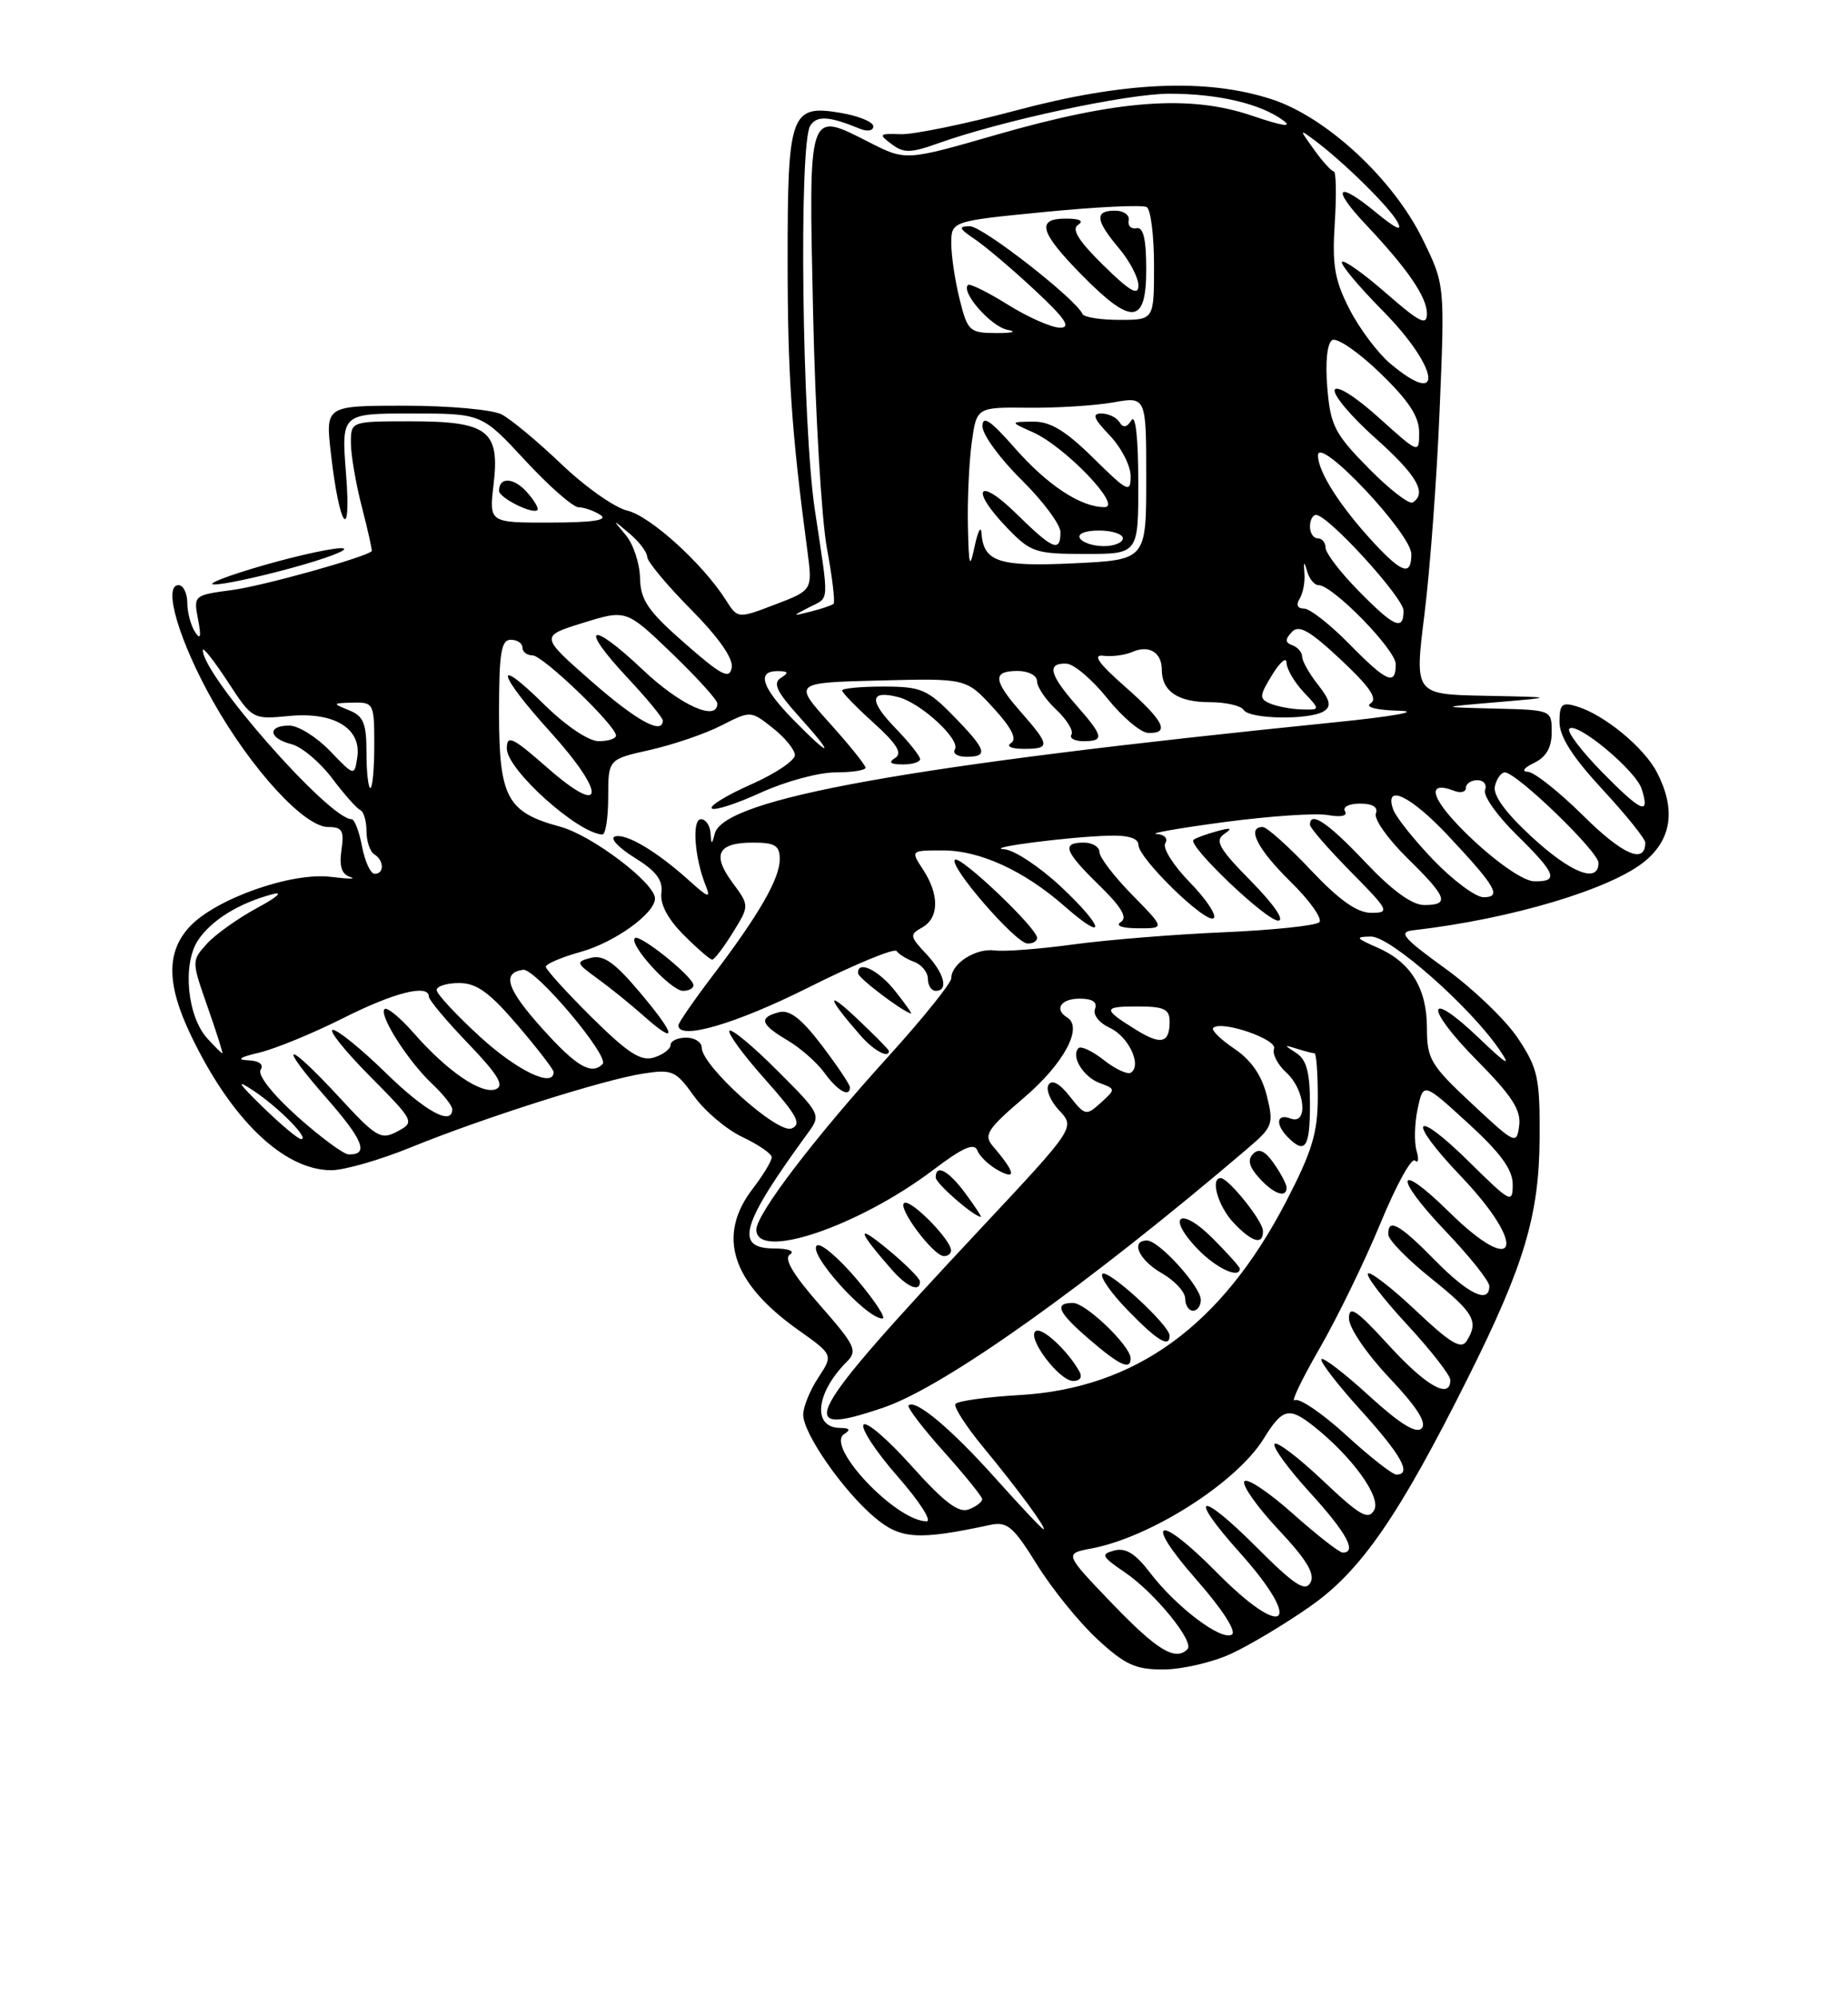 <?xml version="1.0" encoding="UTF-8" standalone="no"?>
<!DOCTYPE svg PUBLIC "-//W3C//DTD SVG 1.1//EN" "http://www.w3.org/Graphics/SVG/1.1/DTD/svg11.dtd" >
<svg xmlns="http://www.w3.org/2000/svg" xmlns:xlink="http://www.w3.org/1999/xlink" version="1.1" viewBox="0 0 237 256">
 <g >
 <path fill="currentColor"
d=" M 157.81 212.00 C 160.18 210.92 164.81 208.16 168.09 205.85 C 174.57 201.31 179.44 194.24 188.31 176.50 C 195.47 162.18 197.39 155.77 197.45 145.93 C 197.50 138.17 197.24 136.96 194.69 133.11 C 193.15 130.78 188.97 126.76 185.41 124.18 C 179.95 120.24 179.29 119.46 181.21 119.24 C 193.82 117.80 206.74 113.93 211.03 110.32 C 214.42 107.47 214.91 103.66 212.50 99.00 C 210.85 95.81 205.76 91.62 202.25 90.55 C 200.31 89.96 200.00 90.23 200.00 92.55 C 200.00 94.42 201.68 97.04 205.50 101.17 C 208.53 104.44 211.00 107.51 211.00 108.00 C 211.00 110.81 208.13 109.58 203.12 104.62 C 200.00 101.53 196.78 98.97 195.97 98.93 C 195.09 98.89 195.41 98.43 196.75 97.78 C 198.30 97.03 199.00 95.81 199.00 93.85 C 199.00 91.00 199.00 91.00 191.75 90.82 C 184.50 90.64 184.50 90.64 192.00 90.00 C 199.50 89.36 199.50 89.36 190.45 89.18 C 181.40 89.00 181.40 89.00 182.68 78.75 C 183.39 73.11 184.27 61.29 184.63 52.49 C 185.30 36.48 185.30 36.48 182.45 30.66 C 178.66 22.92 170.07 14.97 163.05 12.71 C 154.68 10.00 144.12 10.47 130.32 14.15 C 123.82 15.89 117.15 17.26 115.50 17.20 C 112.74 17.10 112.64 17.20 114.34 18.47 C 115.91 19.65 116.79 19.63 120.34 18.36 C 128.50 15.45 144.59 12.00 150.00 12.01 C 156.20 12.01 161.65 13.29 164.55 15.42 C 165.84 16.37 164.48 16.16 160.50 14.81 C 152.55 12.11 143.34 12.80 127.83 17.26 C 116.16 20.62 116.16 20.62 111.48 18.24 C 103.56 14.21 103.70 13.79 104.28 40.26 C 104.56 53.04 105.36 66.54 106.05 70.27 C 106.74 73.99 107.12 77.19 106.90 77.39 C 106.68 77.59 105.38 78.03 104.00 78.38 C 101.54 79.00 101.54 78.99 103.75 77.85 C 106.42 76.48 106.35 77.64 104.51 65.41 C 102.86 54.50 102.43 18.45 103.91 16.11 C 104.75 14.78 106.33 14.88 110.25 16.49 C 111.24 16.90 112.00 16.77 112.00 16.19 C 112.00 15.63 110.12 14.86 107.82 14.47 C 101.39 13.38 101.00 14.48 101.01 33.44 C 101.01 48.00 101.52 55.44 103.54 70.57 C 104.21 75.65 104.21 75.65 99.41 77.48 C 94.62 79.31 94.62 79.31 93.09 76.91 C 90.16 72.28 83.38 66.13 80.45 65.45 C 78.83 65.07 75.03 62.39 72.00 59.49 C 68.97 56.60 65.52 53.73 64.32 53.11 C 63.11 52.50 57.54 52.00 51.94 52.00 C 41.74 52.00 41.74 52.00 42.43 58.07 C 43.52 67.68 45.09 69.85 44.38 60.75 C 43.77 53.00 43.77 53.00 52.77 53.00 C 61.78 53.00 61.78 53.00 67.34 59.00 C 70.39 62.30 73.48 65.01 74.20 65.02 C 74.91 65.02 76.17 65.47 77.00 66.00 C 78.04 66.67 76.07 66.97 70.61 66.98 C 62.72 67.00 62.72 67.00 63.30 62.10 C 64.12 55.18 62.57 54.00 52.67 54.00 C 45.00 54.00 45.00 54.00 45.00 56.78 C 45.00 58.31 45.64 62.02 46.42 65.03 C 47.20 68.04 47.76 70.57 47.67 70.65 C 46.78 71.46 33.69 75.11 29.80 75.62 C 24.85 76.28 24.81 76.31 25.40 79.39 C 25.83 81.62 25.72 82.08 25.01 81.00 C 24.47 80.17 24.02 78.49 24.02 77.25 C 24.01 76.01 23.50 75.00 22.89 75.00 C 20.84 75.00 23.00 82.27 27.32 89.90 C 32.24 98.61 39.02 106.00 42.08 106.00 C 43.89 106.00 44.16 106.46 43.79 108.96 C 43.49 111.05 43.82 112.07 44.93 112.41 C 45.79 112.68 44.67 112.67 42.44 112.39 C 37.38 111.76 27.65 115.20 24.32 118.78 C 21.34 122.00 21.36 126.11 24.39 132.50 C 29.57 143.43 36.36 149.99 42.50 149.99 C 44.15 149.99 48.74 148.67 52.69 147.06 C 61.99 143.27 77.39 138.39 82.50 137.60 C 86.22 137.03 86.67 137.23 89.00 140.49 C 90.38 142.41 93.18 144.78 95.22 145.74 C 97.27 146.71 98.96 147.87 98.97 148.32 C 98.99 148.77 97.88 150.61 96.50 152.41 C 91.91 158.43 93.84 164.39 102.31 170.42 C 106.87 173.65 106.87 173.65 104.94 176.58 C 103.88 178.18 103.01 180.32 103.01 181.32 C 103.00 183.73 108.12 191.08 112.18 194.50 C 115.50 197.29 117.72 197.44 127.00 195.45 C 129.17 194.99 129.96 195.66 133.00 200.56 C 134.93 203.66 138.40 207.95 140.73 210.10 C 144.28 213.38 145.63 214.00 149.23 213.98 C 151.58 213.97 155.44 213.08 157.81 212.00 Z  M 37.43 72.79 C 41.87 71.58 44.83 70.45 44.00 70.28 C 43.17 70.12 38.67 71.07 34.00 72.40 C 29.32 73.74 26.37 74.87 27.43 74.91 C 28.49 74.96 32.99 74.01 37.43 72.79 Z  M 67.53 63.03 C 65.85 61.18 64.00 61.11 64.00 62.91 C 64.00 63.80 68.28 65.95 68.91 65.38 C 69.14 65.18 68.51 64.12 67.53 63.03 Z  M 142.67 205.57 C 136.49 199.13 136.49 199.13 139.94 198.48 C 147.56 197.05 158.58 190.04 162.07 184.39 C 164.46 180.52 165.30 180.30 168.41 182.75 C 173.37 186.66 177.16 191.88 176.24 193.54 C 175.48 194.89 174.43 194.29 169.62 189.74 C 166.48 186.77 163.70 184.67 163.45 185.08 C 163.20 185.49 165.24 188.29 167.99 191.30 C 172.68 196.43 174.08 199.00 172.20 199.00 C 171.76 199.00 168.87 196.74 165.77 193.98 C 162.67 191.22 159.89 189.37 159.58 189.88 C 159.27 190.38 161.24 193.16 163.96 196.06 C 167.57 199.90 168.68 201.74 168.06 202.85 C 167.38 204.07 166.00 203.16 161.11 198.27 C 153.72 190.88 152.21 191.44 159.03 199.04 C 167.33 208.32 164.78 210.39 156.00 201.50 C 148.47 193.88 146.51 194.58 153.40 202.43 C 156.77 206.26 158.61 209.12 157.98 209.51 C 156.63 210.35 150.84 205.97 147.49 201.58 C 145.63 199.14 144.37 198.35 142.92 198.73 C 141.12 199.20 141.26 199.49 144.27 201.54 C 148.08 204.13 153.23 210.44 152.29 211.38 C 150.73 212.94 148.42 211.54 142.67 205.57 Z  M 127.65 189.46 C 122.01 183.15 117.39 179.28 116.52 180.14 C 116.30 180.37 118.32 183.02 121.01 186.03 C 123.71 189.04 125.93 191.79 125.96 192.14 C 125.98 192.50 125.21 193.09 124.25 193.46 C 122.94 193.97 121.09 192.56 116.91 187.90 C 113.84 184.47 111.06 182.09 110.74 182.62 C 110.41 183.14 112.40 186.15 115.16 189.29 C 117.91 192.43 119.57 195.00 118.83 194.99 C 114.91 194.97 105.82 185.37 108.25 183.82 C 109.14 183.26 108.98 183.03 107.72 183.02 C 104.16 182.98 104.61 178.54 108.57 174.57 C 110.02 173.13 109.72 172.49 105.14 167.27 C 101.69 163.34 100.49 161.31 101.31 160.79 C 101.99 160.35 101.11 160.02 99.25 160.02 C 94.14 159.99 95.05 156.93 103.64 145.18 C 105.31 142.90 105.24 142.76 99.70 137.23 C 96.61 134.13 93.84 131.83 93.55 132.11 C 93.27 132.40 95.31 135.19 98.10 138.32 C 102.25 142.98 102.86 144.12 101.50 144.64 C 99.69 145.33 90.00 136.62 90.00 134.29 C 90.00 133.58 89.10 133.00 88.00 133.00 C 86.90 133.00 86.00 133.42 86.00 133.93 C 86.00 134.45 85.05 135.17 83.88 135.54 C 82.20 136.07 80.56 135.01 75.88 130.39 C 72.65 127.18 70.00 124.27 70.00 123.91 C 70.00 123.55 72.02 122.69 74.49 122.00 C 78.84 120.79 84.00 117.07 84.00 115.16 C 84.00 113.18 75.90 107.05 71.84 105.96 C 65.02 104.12 64.00 102.22 64.00 91.35 C 64.00 83.71 64.27 82.00 65.50 82.00 C 66.33 82.00 67.00 82.45 67.00 83.00 C 67.00 83.55 67.58 84.00 68.29 84.00 C 69.62 84.00 79.00 93.01 79.00 94.28 C 79.00 94.68 78.00 95.00 76.78 95.00 C 75.49 95.00 72.59 93.05 69.78 90.29 C 63.20 83.80 63.75 86.28 70.58 93.82 C 77.81 101.81 77.59 104.88 70.25 98.45 C 65.70 94.46 65.00 94.13 65.00 95.95 C 65.00 98.64 74.09 106.82 77.25 106.96 C 77.66 106.98 78.00 104.82 78.00 102.16 C 78.00 97.32 78.00 97.32 83.37 96.12 C 86.33 95.45 90.44 94.05 92.51 92.99 C 96.27 91.08 96.28 91.08 99.08 93.29 C 100.63 94.50 101.91 96.07 101.94 96.76 C 101.98 97.46 99.46 99.15 96.35 100.53 C 93.24 101.90 90.96 103.29 91.28 103.62 C 91.61 103.94 94.43 103.03 97.56 101.60 C 100.68 100.17 104.99 99.00 107.12 99.00 C 109.25 99.00 111.00 98.73 111.00 98.40 C 111.00 98.07 108.92 95.48 106.37 92.65 C 101.74 87.50 101.74 87.50 112.83 87.22 C 123.91 86.94 123.91 86.94 127.37 90.71 C 129.73 93.28 130.46 94.72 129.67 95.23 C 129.00 95.65 129.67 95.98 131.25 95.98 C 134.71 96.00 134.69 95.55 131.00 91.35 C 127.35 87.19 127.24 86.00 130.50 86.00 C 131.91 86.00 133.00 86.58 133.00 87.33 C 133.00 88.05 134.11 89.70 135.47 90.97 C 136.83 92.25 137.70 93.68 137.41 94.15 C 137.12 94.62 137.81 95.00 138.94 95.00 C 141.67 95.00 141.55 94.39 138.00 90.35 C 134.58 86.45 134.23 84.97 136.75 85.06 C 137.71 85.09 140.07 87.09 142.00 89.50 C 143.93 91.91 146.29 93.91 147.25 93.94 C 150.10 94.04 149.29 92.42 144.25 87.98 C 140.87 85.01 140.08 83.87 141.50 84.05 C 142.60 84.19 144.27 83.97 145.20 83.57 C 147.36 82.62 149.00 83.61 149.00 85.86 C 149.00 88.60 151.08 90.00 155.14 90.00 C 157.20 90.00 159.16 90.45 159.50 91.00 C 160.24 92.19 167.96 92.31 169.78 91.16 C 170.77 90.53 170.60 89.77 169.03 87.76 C 167.91 86.35 167.00 84.73 167.00 84.18 C 167.00 83.62 166.44 82.96 165.75 82.71 C 164.80 82.36 164.78 81.96 165.67 81.01 C 166.58 80.03 167.94 80.80 171.95 84.55 C 175.66 88.02 176.72 89.56 175.78 90.15 C 175.01 90.64 176.49 91.02 179.50 91.10 C 182.30 91.18 178.57 91.84 171.00 92.60 C 116.59 98.10 92.86 102.35 91.67 106.84 C 91.28 108.32 91.22 108.31 91.12 106.75 C 91.05 105.79 90.50 105.00 89.89 105.00 C 88.71 105.00 89.07 109.95 90.50 113.50 C 91.18 115.19 90.85 115.09 88.40 112.88 C 84.22 109.11 80.25 106.75 78.85 107.22 C 78.19 107.44 79.33 108.66 81.38 109.93 C 84.15 111.64 85.04 112.81 84.82 114.46 C 84.63 115.89 85.66 117.82 87.69 119.84 C 89.42 121.58 91.07 123.00 91.34 123.00 C 91.61 123.00 92.80 121.44 93.98 119.54 C 96.12 116.08 96.12 116.08 93.94 113.13 C 91.27 109.52 92.05 108.00 96.56 108.00 C 99.40 108.00 100.00 108.37 100.00 110.13 C 100.00 112.63 97.32 117.27 91.31 125.17 C 88.94 128.29 87.00 131.11 87.00 131.42 C 87.00 133.39 94.34 131.25 103.66 126.58 C 109.61 123.60 114.71 121.49 114.99 121.90 C 115.27 122.31 116.29 122.94 117.25 123.29 C 118.21 123.65 119.00 124.63 119.00 125.47 C 119.00 126.31 119.45 127.00 120.00 127.00 C 121.70 127.00 121.11 124.74 118.76 122.24 C 116.67 120.02 116.64 119.78 118.26 118.88 C 120.44 117.66 120.49 114.68 118.38 111.46 C 116.77 109.00 116.77 109.00 120.92 109.00 C 125.67 109.00 131.33 111.60 136.51 116.14 C 142.03 120.99 141.65 118.88 136.06 113.65 C 133.32 111.09 130.05 108.93 128.79 108.85 C 126.03 108.68 136.94 107.26 142.25 107.11 C 144.70 107.04 146.00 107.45 146.00 108.29 C 146.00 110.04 154.78 118.56 155.66 117.67 C 156.05 117.28 154.66 115.21 152.57 113.07 C 150.48 110.93 149.07 108.69 149.44 108.09 C 149.83 107.47 149.34 106.95 148.31 106.89 C 147.31 106.83 151.22 106.14 157.00 105.37 C 162.78 104.60 168.76 104.19 170.30 104.47 C 172.00 104.77 172.86 104.58 172.49 103.98 C 172.15 103.44 173.00 103.00 174.41 103.00 C 176.04 103.00 176.76 103.45 176.45 104.27 C 176.18 104.97 177.99 107.54 180.48 109.98 C 185.62 115.02 185.97 116.00 182.65 116.00 C 181.09 116.00 178.53 114.14 175.09 110.50 C 170.31 105.44 168.00 103.89 168.00 105.72 C 168.00 106.11 170.35 108.81 173.22 111.72 C 178.14 116.70 178.29 117.00 175.86 117.00 C 174.04 117.00 171.77 115.39 168.09 111.50 C 165.23 108.47 162.46 106.00 161.94 106.00 C 159.82 106.00 161.26 108.84 165.50 113.00 C 167.97 115.42 169.63 117.77 169.20 118.20 C 168.76 118.64 163.25 119.22 156.95 119.49 C 150.65 119.76 141.97 120.46 137.66 121.05 C 133.35 121.64 128.80 121.99 127.55 121.82 C 125.12 121.50 122.00 123.51 122.00 125.38 C 122.00 126.00 118.33 130.56 113.84 135.51 C 104.36 145.96 97.00 155.62 97.00 157.61 C 97.00 161.62 110.05 157.22 119.66 149.97 C 123.50 147.06 124.95 146.43 125.35 147.47 C 125.65 148.24 126.87 149.39 128.06 150.03 C 130.42 151.30 130.17 150.22 127.32 146.89 C 126.12 145.48 126.61 144.72 131.35 140.67 C 136.43 136.33 138.93 131.69 136.87 130.42 C 135.15 129.36 136.05 128.00 138.47 128.00 C 140.10 128.00 140.77 128.45 140.43 129.32 C 140.14 130.07 140.97 131.12 142.32 131.74 C 144.74 132.84 146.49 136.58 145.02 137.49 C 144.59 137.75 143.03 137.03 141.56 135.87 C 140.10 134.72 138.64 134.03 138.32 134.34 C 137.30 135.37 138.91 138.03 141.04 138.82 C 143.09 139.58 143.09 139.61 141.17 141.35 C 139.30 143.04 139.15 143.00 137.19 140.52 C 135.90 138.87 134.91 138.33 134.47 139.04 C 134.10 139.65 134.71 141.13 135.84 142.33 C 137.90 144.52 137.90 144.52 125.60 157.65 C 102.97 181.83 101.58 184.41 113.34 180.40 C 121.16 177.73 139.44 164.73 159.96 147.24 C 163.25 144.43 163.37 144.09 162.46 140.43 C 161.81 137.82 160.46 135.87 158.29 134.41 C 156.52 133.22 155.31 132.02 155.59 131.75 C 156.61 130.73 163.86 133.21 163.39 134.42 C 163.14 135.08 163.85 136.46 164.96 137.47 C 167.39 139.67 167.81 144.25 165.50 143.36 C 163.70 142.67 163.52 144.12 165.20 145.80 C 167.39 147.99 168.00 147.06 168.00 141.55 C 168.00 137.45 167.56 135.82 166.25 134.97 C 164.62 133.92 164.62 133.89 166.33 134.42 C 167.34 134.74 168.35 135.00 168.58 135.00 C 168.81 135.00 169.00 137.52 169.00 140.60 C 169.00 145.20 168.27 147.59 164.91 154.06 C 156.64 169.95 145.60 177.95 130.75 178.81 C 126.46 179.06 122.76 179.57 122.53 179.96 C 122.29 180.34 123.91 182.84 126.12 185.52 C 130.56 190.89 134.31 196.00 133.82 196.00 C 133.64 196.00 130.87 193.05 127.65 189.46 Z  M 138.41 175.75 C 136.89 173.07 133.67 170.09 132.84 170.60 C 131.60 171.36 135.82 177.00 137.63 177.00 C 138.53 177.00 138.84 176.51 138.41 175.75 Z  M 145.00 174.11 C 145.00 172.52 139.25 167.00 137.60 167.00 C 135.12 167.00 135.68 168.22 139.75 171.71 C 143.62 175.03 145.00 175.66 145.00 174.11 Z  M 150.00 171.20 C 150.00 169.86 142.08 162.59 141.38 163.28 C 141.03 163.64 142.48 165.73 144.62 167.93 C 148.41 171.84 150.00 172.81 150.00 171.20 Z  M 109.92 164.02 C 107.62 161.29 105.31 159.31 104.79 159.63 C 103.43 160.47 111.05 169.00 113.17 169.00 C 113.69 169.00 112.23 166.76 109.92 164.02 Z  M 154.00 166.61 C 154.00 164.91 148.63 159.00 147.10 159.00 C 144.92 159.00 146.07 161.53 149.01 163.20 C 150.65 164.14 152.00 165.60 152.00 166.45 C 152.00 167.30 152.45 168.00 153.00 168.00 C 153.55 168.00 154.00 167.37 154.00 166.61 Z  M 117.98 164.25 C 117.97 163.84 116.06 161.94 113.73 160.03 C 109.73 156.75 109.96 157.71 114.38 162.75 C 116.34 164.99 118.02 165.68 117.98 164.25 Z  M 159.00 162.60 C 159.00 162.38 157.42 160.62 155.50 158.70 C 151.34 154.54 149.52 155.85 153.58 160.08 C 155.95 162.55 159.00 163.97 159.00 162.60 Z  M 121.97 160.25 C 121.91 158.87 116.98 153.84 116.01 154.17 C 114.90 154.55 119.68 161.00 121.07 161.00 C 121.58 161.00 121.99 160.66 121.97 160.25 Z  M 161.97 157.75 C 161.94 156.47 157.54 151.00 156.55 151.00 C 155.18 151.00 156.21 154.59 158.17 156.69 C 160.58 159.25 162.02 159.65 161.97 157.75 Z  M 123.84 153.00 C 121.65 150.03 120.00 149.14 120.00 150.92 C 120.00 151.67 124.79 155.86 125.78 155.97 C 125.93 155.99 125.06 154.65 123.84 153.00 Z  M 165.00 152.22 C 165.00 151.79 164.27 150.41 163.38 149.14 C 162.25 147.51 161.46 147.14 160.71 147.89 C 159.96 148.64 160.19 149.55 161.48 150.98 C 163.34 153.04 165.00 153.62 165.00 152.22 Z  M 109.00 139.36 C 109.00 139.01 107.37 136.59 105.39 133.98 C 102.76 130.53 101.26 129.38 99.89 129.74 C 97.26 130.43 97.52 131.29 100.99 133.34 C 102.64 134.31 104.78 136.19 105.74 137.52 C 107.42 139.83 109.00 140.72 109.00 139.36 Z  M 114.00 134.70 C 114.00 134.54 112.11 132.63 109.80 130.45 C 105.81 126.70 106.10 127.87 110.38 132.75 C 112.06 134.67 114.00 135.71 114.00 134.70 Z  M 82.04 127.17 C 78.84 123.37 77.39 122.35 75.79 122.77 C 73.82 123.28 73.86 123.42 76.60 125.41 C 78.19 126.56 80.85 128.70 82.50 130.17 C 86.97 134.14 86.76 132.76 82.04 127.17 Z  M 114.83 127.06 C 112.67 124.32 109.95 123.01 110.04 124.75 C 110.07 125.36 115.59 129.55 116.83 129.91 C 117.01 129.96 116.11 128.67 114.83 127.06 Z  M 88.93 126.25 C 88.82 125.12 82.00 119.66 81.42 120.24 C 80.61 121.05 86.04 127.00 87.59 127.00 C 88.37 127.00 88.97 126.66 88.93 126.25 Z  M 133.00 120.21 C 133.00 118.95 123.11 109.56 122.46 110.20 C 121.67 111.00 130.19 120.83 131.75 120.93 C 132.44 120.97 133.00 120.65 133.00 120.21 Z  M 145.21 114.71 C 142.89 112.35 141.00 109.88 141.00 109.21 C 141.00 108.55 140.10 108.00 139.00 108.00 C 136.10 108.00 136.50 109.11 140.99 113.49 C 143.84 116.27 144.63 117.62 143.74 118.18 C 143.00 118.65 143.88 118.98 145.96 118.98 C 149.42 119.00 149.42 119.00 145.21 114.71 Z  M 160.46 112.96 C 156.34 108.78 155.75 107.75 157.00 106.90 C 158.13 106.12 157.88 106.04 156.00 106.56 C 154.62 106.94 153.30 107.43 153.06 107.65 C 152.27 108.36 162.38 118.00 163.92 118.00 C 164.80 118.00 163.36 115.90 160.46 112.96 Z  M 118.00 97.30 C 118.00 96.91 116.57 95.12 114.82 93.31 C 111.40 89.78 111.53 88.41 115.20 89.35 C 118.12 90.10 123.23 94.82 122.46 96.06 C 122.14 96.58 122.81 97.00 123.94 97.00 C 126.81 97.00 126.54 96.14 122.30 91.79 C 118.93 88.35 118.11 88.00 113.30 88.00 C 110.38 88.00 108.00 88.23 108.00 88.50 C 108.00 88.78 109.82 90.65 112.05 92.66 C 115.03 95.36 115.76 96.54 114.80 97.15 C 113.89 97.72 114.18 97.97 115.75 97.98 C 116.99 97.99 118.00 97.68 118.00 97.30 Z  M 172.61 183.92 C 169.55 181.13 166.60 179.13 166.05 179.47 C 165.50 179.81 166.93 176.83 169.22 172.85 C 171.51 168.88 175.03 161.66 177.03 156.81 C 179.03 151.96 181.02 148.33 181.46 148.75 C 181.89 149.16 181.99 148.60 181.67 147.50 C 181.35 146.40 181.41 143.98 181.81 142.11 C 182.54 138.72 182.54 138.72 188.27 143.96 C 192.45 147.78 194.00 149.91 194.00 151.82 C 194.00 154.30 193.72 154.15 188.52 149.02 C 181.22 141.81 180.24 143.31 187.38 150.79 C 196.03 159.86 194.60 163.97 185.81 155.31 C 179.01 148.62 178.65 150.74 185.38 157.79 C 188.47 161.03 191.00 164.20 191.00 164.84 C 191.00 167.18 188.31 165.89 184.00 161.50 C 179.47 156.88 177.96 156.06 178.05 158.25 C 178.07 158.94 180.55 161.46 183.55 163.86 C 189.06 168.28 189.68 169.37 188.08 171.90 C 187.39 172.99 185.97 172.14 181.59 167.99 C 178.50 165.08 175.73 162.93 175.44 163.23 C 175.14 163.53 177.39 166.47 180.45 169.77 C 183.50 173.07 186.00 176.27 186.00 176.88 C 186.00 179.42 182.90 177.67 178.10 172.42 C 173.96 167.89 173.00 167.24 173.00 168.98 C 173.00 170.19 175.26 173.51 178.17 176.59 C 181.72 180.34 183.02 182.38 182.31 183.09 C 181.61 183.79 179.50 182.48 175.61 178.93 C 172.49 176.07 169.72 173.94 169.47 174.20 C 169.21 174.45 171.48 177.40 174.50 180.74 C 179.74 186.52 181.11 189.00 179.08 189.00 C 178.57 189.00 175.66 186.72 172.61 183.92 Z  M 38.11 143.09 C 34.97 140.27 33.01 137.79 33.42 137.13 C 33.86 136.42 33.25 135.96 31.81 135.90 C 30.27 135.83 30.75 135.50 33.24 134.92 C 35.30 134.43 40.12 132.45 43.96 130.52 C 50.57 127.19 55.00 126.08 55.00 127.75 C 55.00 128.16 57.27 130.87 60.05 133.76 C 63.88 137.76 64.73 139.16 63.58 139.61 C 61.75 140.31 57.35 137.31 53.06 132.41 C 51.31 130.42 49.63 129.04 49.32 129.34 C 48.56 130.10 52.33 136.02 55.44 138.94 C 56.85 140.27 58.00 141.72 58.00 142.17 C 58.00 144.36 54.56 142.48 49.46 137.50 C 46.36 134.47 43.31 132.00 42.69 132.00 C 42.07 132.00 44.19 134.66 47.40 137.90 C 53.17 143.73 53.21 143.82 50.96 145.02 C 48.86 146.15 48.26 145.80 43.49 140.62 C 36.69 133.26 35.38 133.34 41.84 140.71 C 46.61 146.14 47.36 148.05 44.69 147.96 C 44.04 147.93 41.08 145.74 38.11 143.09 Z  M 188.75 141.45 C 183.47 136.52 183.00 135.74 183.00 131.77 C 183.00 126.67 180.93 123.31 176.62 121.44 C 173.85 120.23 173.76 120.07 175.82 120.04 C 178.28 120.00 188.48 128.97 192.27 134.50 C 193.86 136.83 193.28 136.50 189.68 133.06 C 182.87 126.55 182.62 129.04 189.39 135.89 C 193.89 140.43 195.09 142.28 194.83 144.27 C 194.51 146.75 194.34 146.67 188.75 141.45 Z  M 33.71 141.90 C 30.48 138.75 30.20 138.26 32.50 139.79 C 35.75 141.95 39.74 146.00 38.62 146.00 C 38.23 146.00 36.03 144.15 33.71 141.90 Z  M 61.58 132.90 C 58.51 130.09 56.00 127.39 56.00 126.90 C 56.00 126.40 57.30 126.00 58.88 126.00 C 61.13 126.00 62.77 127.19 66.38 131.41 C 68.92 134.38 71.00 137.08 71.00 137.41 C 71.00 139.48 66.34 137.25 61.58 132.90 Z  M 69.56 131.85 C 64.99 126.78 64.31 124.69 67.08 124.30 C 68.66 124.08 78.23 135.43 77.28 136.39 C 75.84 137.83 73.91 136.69 69.56 131.85 Z  M 26.57 133.08 C 24.01 130.24 23.38 123.60 25.38 120.54 C 27.08 117.95 30.67 115.73 35.00 114.60 C 36.38 114.24 35.48 115.03 33.00 116.36 C 30.52 117.70 27.61 119.77 26.53 120.97 C 24.56 123.14 24.56 123.17 26.63 129.08 C 27.77 132.33 28.62 135.00 28.51 135.00 C 28.40 135.00 27.53 134.13 26.57 133.08 Z  M 145.74 132.02 C 141.39 129.33 141.40 129.00 145.83 129.00 C 149.29 129.00 150.00 129.33 150.00 130.94 C 150.00 133.70 148.90 133.98 145.74 132.02 Z  M 183.85 110.25 C 181.34 107.64 179.01 104.71 178.67 103.75 C 177.49 100.35 180.90 101.98 185.71 107.10 C 191.86 113.66 192.63 115.00 190.26 115.00 C 189.25 115.00 186.37 112.86 183.85 110.25 Z  M 188.76 107.52 C 183.59 102.64 182.58 99.86 186.55 101.38 C 187.35 101.69 188.00 101.50 188.00 100.97 C 188.00 100.44 188.66 100.00 189.47 100.00 C 190.28 100.00 190.72 100.57 190.45 101.27 C 190.18 101.97 191.99 104.54 194.48 106.98 C 199.58 111.99 199.97 113.02 196.75 112.96 C 195.43 112.94 192.12 110.68 188.76 107.52 Z  M 46.43 108.50 C 46.07 106.58 45.47 105.00 45.09 105.00 C 42.21 105.00 25.97 86.54 26.01 83.33 C 26.02 82.87 27.45 84.69 29.20 87.36 C 32.36 92.20 32.40 92.22 37.07 91.77 C 42.85 91.21 46.38 93.36 45.82 97.07 C 45.45 99.50 45.45 99.50 42.32 96.25 C 40.60 94.46 38.25 93.00 37.10 93.00 C 34.25 93.00 34.44 94.64 37.37 95.38 C 38.68 95.71 41.02 97.67 42.58 99.74 C 44.14 101.81 45.77 103.65 46.21 103.83 C 46.64 104.02 47.00 105.23 47.00 106.52 C 47.00 107.82 47.45 109.16 48.00 109.50 C 49.27 110.29 49.30 112.00 48.05 112.00 C 47.52 112.00 46.80 110.42 46.43 108.50 Z  M 196.39 107.22 C 193.04 104.12 191.43 101.90 191.72 100.75 C 191.95 99.79 192.53 99.00 192.99 99.00 C 194.49 99.00 205.00 109.15 205.00 110.60 C 205.00 113.29 201.46 111.90 196.39 107.22 Z  M 205.50 99.00 C 202.82 96.28 200.91 93.76 201.26 93.40 C 202.21 92.45 209.79 98.75 210.54 101.12 C 211.64 104.59 210.55 104.13 205.50 99.00 Z  M 47.00 96.47 C 47.00 92.70 46.62 91.78 44.75 91.03 C 42.59 90.16 42.61 90.12 45.25 90.06 C 47.92 90.00 48.00 90.15 48.00 95.50 C 48.00 98.53 47.77 101.00 47.50 101.00 C 47.23 101.00 47.00 98.96 47.00 96.47 Z  M 101.70 92.21 C 97.67 88.08 97.01 85.99 99.75 86.02 C 101.12 86.03 101.20 86.22 100.14 86.89 C 99.08 87.56 99.61 88.67 102.51 91.88 C 107.18 97.05 106.65 97.27 101.70 92.21 Z  M 75.79 87.27 C 69.26 81.54 69.26 81.54 74.79 79.83 C 80.31 78.12 80.31 78.12 86.16 83.73 C 89.37 86.82 92.00 89.72 92.00 90.17 C 92.00 92.55 87.24 90.40 82.43 85.84 C 75.65 79.43 74.17 80.12 80.40 86.79 C 82.93 89.49 85.00 92.00 85.00 92.35 C 85.00 94.25 81.61 92.38 75.79 87.27 Z  M 162.91 90.18 C 161.47 89.57 161.49 89.20 163.15 86.50 C 164.16 84.85 164.99 84.15 164.99 84.94 C 165.00 85.73 165.98 87.41 167.17 88.69 C 169.35 91.00 169.35 91.00 166.92 90.93 C 165.59 90.89 163.78 90.55 162.91 90.18 Z  M 87.83 82.46 C 83.09 78.31 82.15 76.94 82.08 74.08 C 82.04 72.20 81.21 69.72 80.25 68.58 C 78.50 66.50 78.50 66.50 80.75 68.40 C 81.99 69.45 83.00 70.79 83.00 71.38 C 83.00 71.96 85.52 74.99 88.60 78.10 C 92.18 81.72 94.07 84.41 93.84 85.59 C 93.55 87.11 92.53 86.58 87.83 82.46 Z  M 173.00 82.50 C 170.57 80.03 167.98 78.00 167.23 78.00 C 166.40 78.00 166.18 77.52 166.67 76.75 C 167.10 76.06 167.38 74.60 167.29 73.50 C 167.16 71.92 167.24 71.86 167.64 73.25 C 167.92 74.21 168.57 75.00 169.10 75.00 C 170.91 75.00 179.00 83.27 179.00 85.13 C 179.00 87.95 177.85 87.44 173.00 82.50 Z  M 174.21 75.71 C 171.89 73.35 170.00 70.88 170.00 70.21 C 170.00 69.55 169.55 69.00 169.00 69.00 C 168.45 69.00 168.00 68.33 168.00 67.50 C 168.00 66.67 168.35 66.00 168.78 66.00 C 170.32 66.00 180.00 76.60 180.00 78.28 C 180.00 80.92 178.79 80.38 174.21 75.71 Z  M 124.13 67.39 C 124.06 64.03 124.28 59.23 124.62 56.73 C 125.25 52.19 125.25 52.19 131.87 52.26 C 135.52 52.30 140.41 51.99 142.75 51.58 C 147.00 50.82 147.00 50.82 147.00 61.29 C 147.00 71.76 147.00 71.76 137.75 72.20 C 128.07 72.66 126.14 72.03 125.87 68.32 C 125.80 67.32 125.41 68.08 125.00 70.00 C 124.36 73.03 124.25 72.68 124.13 67.39 Z  M 145.98 61.75 C 145.98 56.20 145.63 53.04 145.11 53.86 C 144.51 54.80 144.04 54.88 143.57 54.11 C 143.19 53.50 142.15 53.00 141.25 53.00 C 140.00 53.00 140.25 53.65 142.31 55.80 C 143.79 57.35 145.00 59.69 145.00 61.02 C 145.00 63.24 144.63 63.06 140.22 58.71 C 136.63 55.18 134.69 54.01 132.47 54.04 C 129.50 54.08 129.50 54.08 132.50 55.42 C 136.64 57.28 144.02 65.00 141.65 65.00 C 138.59 65.00 134.35 62.21 130.11 57.39 C 127.00 53.85 126.00 53.19 126.00 54.65 C 126.00 55.71 128.25 58.79 131.00 61.50 C 133.75 64.21 136.00 67.23 136.00 68.21 C 136.00 70.86 135.03 70.45 130.29 65.79 C 125.36 60.96 124.36 62.71 129.20 67.70 C 132.19 70.80 132.81 71.00 139.20 71.00 C 146.00 71.00 146.00 71.00 145.98 61.75 Z  M 176.35 69.75 C 171.92 65.00 169.00 60.45 169.03 58.35 C 169.08 55.77 181.00 68.40 181.00 71.03 C 181.00 73.81 179.85 73.49 176.35 69.75 Z  M 175.50 60.00 C 171.16 55.59 170.63 54.55 170.22 49.68 C 169.95 46.40 170.20 43.99 170.85 43.59 C 171.44 43.23 174.20 45.11 176.96 47.78 C 180.64 51.32 182.00 53.38 182.00 55.41 C 182.00 58.19 182.00 58.19 176.78 53.49 C 173.80 50.81 171.40 49.31 171.17 49.98 C 170.96 50.63 173.30 53.41 176.39 56.16 C 181.70 60.89 183.06 63.23 181.17 64.40 C 180.71 64.68 178.16 62.70 175.50 60.00 Z  M 178.27 46.58 C 176.69 45.24 174.35 42.13 173.08 39.65 C 171.16 35.92 170.83 34.01 171.18 28.57 C 171.41 24.96 171.35 21.99 171.05 21.97 C 170.75 21.95 169.62 20.71 168.55 19.22 C 166.61 16.52 166.61 16.51 168.55 17.95 C 172.23 20.68 178.16 26.50 179.21 28.43 C 179.93 29.74 179.04 29.35 176.44 27.21 C 171.44 23.09 170.67 24.02 175.15 28.77 C 180.53 34.47 183.00 38.07 183.00 40.21 C 183.00 41.80 182.06 41.33 177.80 37.61 C 174.94 35.11 172.38 33.28 172.11 33.56 C 171.84 33.83 174.18 36.64 177.31 39.81 C 184.56 47.14 185.33 52.52 178.27 46.58 Z  M 123.08 38.40 C 122.49 36.04 122.00 32.81 122.00 31.23 C 122.00 28.34 122.00 28.34 134.07 27.16 C 140.72 26.51 146.57 26.23 147.07 26.55 C 147.58 26.86 148.00 30.24 148.00 34.06 C 148.00 41.00 148.00 41.00 143.58 41.00 C 141.15 41.00 139.02 40.66 138.83 40.25 C 137.97 38.31 126.02 29.00 124.39 29.00 C 122.86 29.00 122.97 29.28 125.03 30.67 C 126.39 31.59 129.84 34.51 132.69 37.17 C 136.63 40.84 137.41 42.00 135.94 42.00 C 134.87 42.00 131.87 40.68 129.27 39.06 C 126.67 37.44 124.36 36.30 124.14 36.53 C 123.21 37.46 127.12 41.89 129.23 42.28 C 130.48 42.51 129.85 42.70 127.83 42.69 C 124.34 42.68 124.10 42.47 123.08 38.40 Z  M 147.00 34.50 C 147.00 30.63 146.63 29.07 145.75 29.25 C 145.06 29.39 144.61 28.94 144.75 28.25 C 144.89 27.56 144.10 27.00 143.00 27.00 C 140.35 27.00 140.48 28.23 143.50 31.82 C 144.88 33.45 146.00 35.60 146.00 36.60 C 146.00 37.97 144.89 37.33 141.51 34.01 C 138.33 30.89 137.38 29.37 138.26 28.82 C 139.04 28.32 138.47 28.02 136.75 28.02 C 132.84 27.99 133.32 29.74 138.71 35.22 C 145.17 41.78 147.00 41.62 147.00 34.50 Z  M 138.50 69.00 C 138.14 68.42 139.16 68.00 140.94 68.00 C 142.62 68.00 144.00 68.45 144.00 69.00 C 144.00 69.55 142.90 70.00 141.56 70.00 C 140.22 70.00 138.84 69.55 138.50 69.00 Z "/>
</g>
</svg>